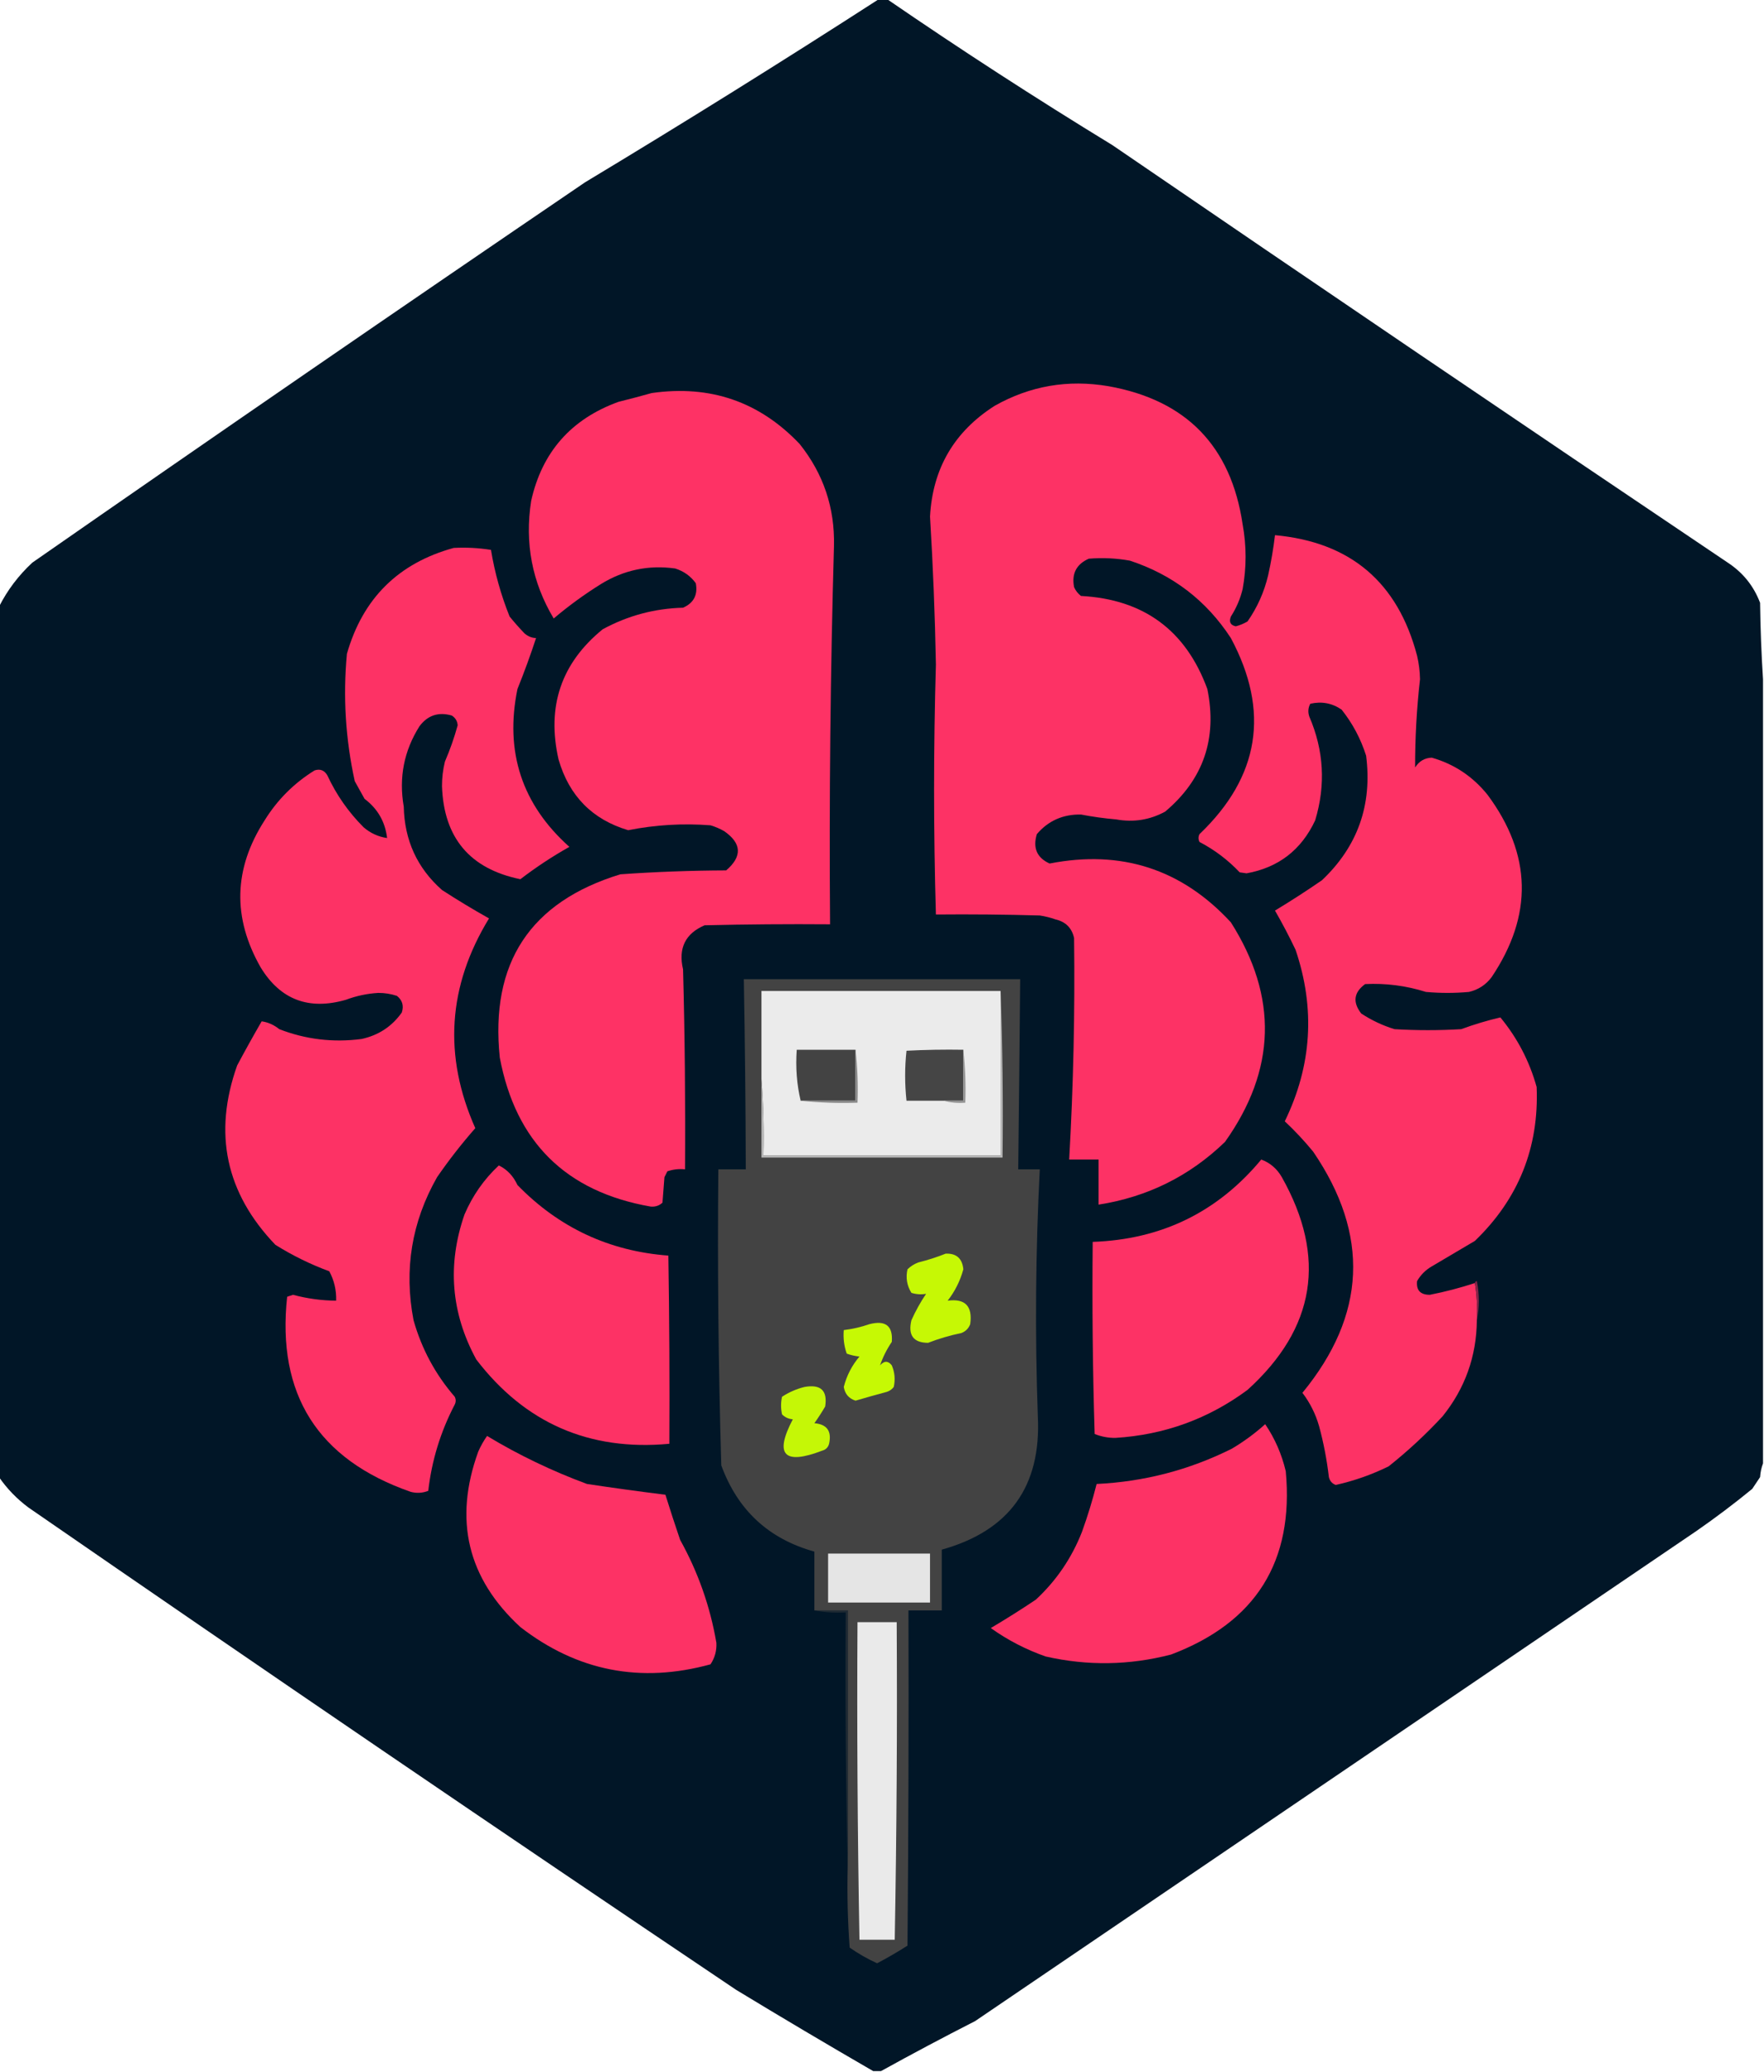 <?xml version="1.0" encoding="UTF-8"?>
<!DOCTYPE svg PUBLIC "-//W3C//DTD SVG 1.1//EN" "http://www.w3.org/Graphics/SVG/1.1/DTD/svg11.dtd">
<svg xmlns="http://www.w3.org/2000/svg" version="1.1" width="900px" height="1057px" style="shape-rendering:geometricPrecision; text-rendering:geometricPrecision; image-rendering:optimizeQuality; fill-rule:evenodd; clip-rule:evenodd" xmlns:xlink="http://www.w3.org/1999/xlink">
<g><path style="opacity:0.998" fill="#011627" d="M 448.5,-0.5 C 449.833,-0.5 451.167,-0.5 452.5,-0.5C 490.087,25.306 528.421,50.139 567.5,74C 671.893,145.391 776.56,216.391 881.5,287C 889.244,292.073 894.744,298.906 898,307.5C 898.169,320.673 898.669,333.673 899.5,346.5C 899.5,479.833 899.5,613.167 899.5,746.5C 898.686,748.631 898.186,750.964 898,753.5C 896.667,755.5 895.333,757.5 894,759.5C 884.783,767.051 875.283,774.218 865.5,781C 742.833,864.333 620.167,947.667 497.5,1031C 481.28,1039.27 465.28,1047.77 449.5,1056.5C 448.167,1056.5 446.833,1056.5 445.5,1056.5C 422.065,1042.94 398.732,1029.11 375.5,1015C 254.647,933.742 134.313,851.742 14.5,769C 8.597,764.599 3.597,759.432 -0.5,753.5C -0.5,605.5 -0.5,457.5 -0.5,309.5C 3.766,301.051 9.433,293.551 16.5,287C 110.152,221.84 204.152,157.173 298.5,93C 349.068,62.559 399.068,31.393 448.5,-0.5 Z"/></g>
<g><path style="opacity:1" fill="#fd3265" d="M 752.5,654.5 C 753.49,660.645 753.823,666.978 753.5,673.5C 753.313,691.896 747.48,708.229 736,722.5C 727.435,731.735 718.268,740.235 708.5,748C 699.876,752.239 690.876,755.406 681.5,757.5C 679.647,756.811 678.481,755.478 678,753.5C 676.979,744.704 675.312,736.037 673,727.5C 671.221,721.275 668.388,715.609 664.5,710.5C 697.078,670.867 698.911,629.867 670,587.5C 665.465,581.968 660.631,576.801 655.5,572C 669.318,543.598 671.152,514.431 661,484.5C 657.755,477.676 654.255,471.009 650.5,464.5C 658.634,459.596 666.634,454.429 674.5,449C 692.698,431.747 700.198,410.58 697,385.5C 694.268,376.868 690.101,369.034 684.5,362C 679.676,358.676 674.343,357.676 668.5,359C 667.409,361.064 667.242,363.231 668,365.5C 675.457,382.791 676.457,400.458 671,418.5C 663.94,433.569 652.274,442.569 636,445.5C 634.833,445.333 633.667,445.167 632.5,445C 626.517,438.681 619.684,433.514 612,429.5C 611.333,428.167 611.333,426.833 612,425.5C 642.659,396.202 647.992,362.869 628,325.5C 615.512,306.359 598.346,293.193 576.5,286C 569.535,284.746 562.535,284.413 555.5,285C 549.177,287.811 546.677,292.645 548,299.5C 548.785,301.286 549.951,302.786 551.5,304C 583.526,305.71 605.026,321.543 616,351.5C 621.144,376.738 613.978,397.571 594.5,414C 586.687,418.264 578.354,419.597 569.5,418C 563.438,417.476 557.438,416.642 551.5,415.5C 542.33,415.345 534.83,418.679 529,425.5C 526.868,432.555 529.035,437.555 535.5,440.5C 572.122,433.351 602.956,443.351 628,470.5C 652.103,508.462 651.103,545.795 625,582.5C 606.964,599.934 585.464,610.601 560.5,614.5C 560.5,606.833 560.5,599.167 560.5,591.5C 555.5,591.5 550.5,591.5 545.5,591.5C 547.645,553.864 548.478,516.197 548,478.5C 546.86,473.36 543.694,470.193 538.5,469C 535.899,468.08 533.232,467.413 530.5,467C 512.836,466.5 495.17,466.333 477.5,466.5C 476.264,424.006 476.264,381.506 477.5,339C 477.029,313.813 476.029,288.646 474.5,263.5C 475.831,239.004 486.831,220.17 507.5,207C 525.543,196.827 544.876,193.494 565.5,197C 605.249,204.082 628.082,227.582 634,267.5C 636,278.5 636,289.5 634,300.5C 632.771,305.529 630.771,310.196 628,314.5C 626.92,317.237 627.754,318.904 630.5,319.5C 632.61,318.946 634.61,318.112 636.5,317C 641.49,309.852 644.99,302.019 647,293.5C 648.529,286.681 649.695,279.847 650.5,273C 688.988,276.509 713.154,297.009 723,334.5C 723.925,338.445 724.425,342.445 724.5,346.5C 722.794,361.466 721.96,376.466 722,391.5C 724.013,388.298 726.846,386.631 730.5,386.5C 741.949,389.76 751.449,396.094 759,405.5C 781.556,435.929 782.223,466.929 761,498.5C 758.072,502.381 754.239,504.881 749.5,506C 742.167,506.667 734.833,506.667 727.5,506C 717.381,502.813 707.048,501.479 696.5,502C 690.704,506.24 690.037,511.24 694.5,517C 699.774,520.47 705.44,523.136 711.5,525C 722.833,525.667 734.167,525.667 745.5,525C 752.135,522.563 758.801,520.563 765.5,519C 774.155,529.474 780.321,541.307 784,554.5C 785.257,585.399 774.757,611.565 752.5,633C 745.167,637.333 737.833,641.667 730.5,646C 727.333,647.833 724.833,650.333 723,653.5C 722.499,658.17 724.666,660.503 729.5,660.5C 737.311,658.964 744.977,656.964 752.5,654.5 Z"/></g>
<g><path style="opacity:1" fill="#fe3265" d="M 332.5,200.5 C 362.339,196.235 387.506,204.902 408,226.5C 420.118,241.686 425.951,259.019 425.5,278.5C 423.669,342.817 423.002,407.151 423.5,471.5C 402.164,471.333 380.831,471.5 359.5,472C 349.636,476.23 345.969,483.73 348.5,494.5C 349.403,528.493 349.736,562.493 349.5,596.5C 346.428,596.183 343.428,596.516 340.5,597.5C 340,598.5 339.5,599.5 339,600.5C 338.667,604.833 338.333,609.167 338,613.5C 336.352,615.028 334.352,615.695 332,615.5C 288.785,607.951 263.118,582.618 255,539.5C 249.977,491.243 270.477,460.076 316.5,446C 334.456,444.735 352.456,444.069 370.5,444C 378.78,436.89 378.446,430.223 369.5,424C 367.283,422.725 364.949,421.725 362.5,421C 348.378,419.915 334.378,420.748 320.5,423.5C 302.235,418.067 290.402,406.067 285,387.5C 278.797,360.44 286.297,338.273 307.5,321C 320.26,314.06 333.926,310.393 348.5,310C 353.953,307.596 356.119,303.429 355,297.5C 352.362,293.872 348.862,291.372 344.5,290C 330.881,288.094 318.214,290.761 306.5,298C 298.08,303.253 290.08,309.087 282.5,315.5C 271.476,297.045 267.643,277.045 271,255.5C 276.547,230.613 291.38,213.779 315.5,205C 321.314,203.553 326.981,202.053 332.5,200.5 Z"/></g>
<g><path style="opacity:1" fill="#fd3265" d="M 231.5,279.5 C 237.868,279.17 244.202,279.504 250.5,280.5C 252.422,292.191 255.589,303.524 260,314.5C 262.382,317.427 264.882,320.261 267.5,323C 269.217,324.559 271.217,325.392 273.5,325.5C 270.632,334.244 267.465,342.91 264,351.5C 257.46,383.546 266.293,410.379 290.5,432C 281.757,436.916 273.423,442.416 265.5,448.5C 239.738,443.231 226.405,427.398 225.5,401C 225.494,396.764 225.994,392.598 227,388.5C 229.593,382.481 231.76,376.315 233.5,370C 233.357,367.849 232.357,366.182 230.5,365C 223.676,363.055 218.176,364.888 214,370.5C 206.089,383.058 203.422,396.725 206,411.5C 206.369,428.659 212.869,442.826 225.5,454C 233.334,459.085 241.334,463.918 249.5,468.5C 228.449,502.985 226.116,538.652 242.5,575.5C 235.529,583.43 229.029,591.763 223,600.5C 210.03,623.32 206.03,647.653 211,673.5C 215.139,688.116 222.139,701.116 232,712.5C 232.667,713.833 232.667,715.167 232,716.5C 224.773,730.347 220.273,745.014 218.5,760.5C 215.554,761.655 212.554,761.821 209.5,761C 162.145,744.485 141.145,711.319 146.5,661.5C 147.5,661.167 148.5,660.833 149.5,660.5C 156.702,662.434 164.035,663.434 171.5,663.5C 171.677,658.195 170.51,653.195 168,648.5C 158.393,644.96 149.226,640.46 140.5,635C 115.179,608.595 108.679,578.095 121,543.5C 125.04,535.919 129.207,528.419 133.5,521C 136.739,521.446 139.739,522.779 142.5,525C 156.016,530.242 170.016,531.909 184.5,530C 193.141,528.106 199.974,523.606 205,516.5C 206.123,513.044 205.29,510.21 202.5,508C 199.425,506.993 196.258,506.493 193,506.5C 187.321,506.838 181.821,508.005 176.5,510C 157.54,515.468 143.04,509.968 133,493.5C 118.505,468.096 119.172,443.096 135,418.5C 141.5,408 150,399.5 160.5,393C 163.308,392.08 165.475,392.913 167,395.5C 171.609,405.439 177.775,414.272 185.5,422C 188.997,425.013 192.997,426.847 197.5,427.5C 196.517,419.201 192.684,412.534 186,407.5C 184.333,404.5 182.667,401.5 181,398.5C 176.283,377.012 174.95,355.345 177,333.5C 185.079,305.254 203.246,287.254 231.5,279.5 Z"/></g>
<g><path style="opacity:1" fill="#434343" d="M 432.5,952.5 C 432.5,908.833 432.5,865.167 432.5,821.5C 426.833,821.5 421.167,821.5 415.5,821.5C 415.5,811.5 415.5,801.5 415.5,791.5C 392.192,785.03 376.359,770.363 368,747.5C 366.523,697.205 366.023,646.872 366.5,596.5C 371.167,596.5 375.833,596.5 380.5,596.5C 380.422,564.163 380.089,531.83 379.5,499.5C 426.5,499.5 473.5,499.5 520.5,499.5C 520.207,531.834 519.873,564.167 519.5,596.5C 523.167,596.5 526.833,596.5 530.5,596.5C 528.349,638.483 528.015,680.483 529.5,722.5C 531.306,758.217 514.972,780.884 480.5,790.5C 480.5,800.833 480.5,811.167 480.5,821.5C 474.833,821.5 469.167,821.5 463.5,821.5C 463.667,878.501 463.5,935.501 463,992.5C 457.939,995.737 452.773,998.737 447.5,1001.5C 442.599,999.271 437.933,996.605 433.5,993.5C 432.501,979.85 432.167,966.183 432.5,952.5 Z"/></g>
<g><path style="opacity:1" fill="#ebebeb" d="M 510.5,505.5 C 510.5,533.5 510.5,561.5 510.5,589.5C 470.167,589.5 429.833,589.5 389.5,589.5C 389.829,576.323 389.495,563.323 388.5,550.5C 388.5,535.5 388.5,520.5 388.5,505.5C 429.167,505.5 469.833,505.5 510.5,505.5 Z"/></g>
<g><path style="opacity:1" fill="#434343" d="M 436.5,535.5 C 436.5,544.167 436.5,552.833 436.5,561.5C 427.167,561.5 417.833,561.5 408.5,561.5C 406.53,553.231 405.864,544.565 406.5,535.5C 416.5,535.5 426.5,535.5 436.5,535.5 Z"/></g>
<g><path style="opacity:1" fill="#454545" d="M 491.5,535.5 C 491.5,544.167 491.5,552.833 491.5,561.5C 488.167,561.5 484.833,561.5 481.5,561.5C 475.167,561.5 468.833,561.5 462.5,561.5C 461.58,552.932 461.58,544.432 462.5,536C 472.161,535.5 481.828,535.334 491.5,535.5 Z"/></g>
<g><path style="opacity:1" fill="#898989" d="M 436.5,535.5 C 437.493,544.318 437.827,553.318 437.5,562.5C 427.652,562.827 417.986,562.494 408.5,561.5C 417.833,561.5 427.167,561.5 436.5,561.5C 436.5,552.833 436.5,544.167 436.5,535.5 Z"/></g>
<g><path style="opacity:1" fill="#949494" d="M 491.5,535.5 C 492.493,544.318 492.827,553.318 492.5,562.5C 488.629,562.815 484.962,562.482 481.5,561.5C 484.833,561.5 488.167,561.5 491.5,561.5C 491.5,552.833 491.5,544.167 491.5,535.5 Z"/></g>
<g><path style="opacity:1" fill="#b7b7b7" d="M 510.5,505.5 C 511.498,533.662 511.831,561.995 511.5,590.5C 470.5,590.5 429.5,590.5 388.5,590.5C 388.5,577.167 388.5,563.833 388.5,550.5C 389.495,563.323 389.829,576.323 389.5,589.5C 429.833,589.5 470.167,589.5 510.5,589.5C 510.5,561.5 510.5,533.5 510.5,505.5 Z"/></g>
<g><path style="opacity:1" fill="#fd3265" d="M 643.5,591.5 C 648.009,593.165 651.509,596.165 654,600.5C 677.015,641.406 671.181,677.573 636.5,709C 616.507,723.8 594.007,731.966 569,733.5C 565.361,733.518 561.861,732.852 558.5,731.5C 557.5,698.84 557.167,666.173 557.5,633.5C 592.58,632.292 621.247,618.292 643.5,591.5 Z"/></g>
<g><path style="opacity:1" fill="#fd3265" d="M 254.5,594.5 C 258.726,596.564 261.892,599.898 264,604.5C 285.149,626.242 310.816,638.242 341,640.5C 341.5,672.498 341.667,704.498 341.5,736.5C 300.681,740.288 267.848,725.955 243,693.5C 230.101,669.779 228.101,645.113 237,619.5C 241.107,609.904 246.94,601.57 254.5,594.5 Z"/></g>
<g><path style="opacity:1" fill="#c6f805" d="M 482.5,639.5 C 487.971,639.301 490.971,641.967 491.5,647.5C 489.898,653.37 487.232,658.703 483.5,663.5C 492.465,662.3 496.298,666.3 495,675.5C 494.167,677.667 492.667,679.167 490.5,680C 484.691,681.202 479.024,682.869 473.5,685C 466.032,684.965 463.198,681.132 465,673.5C 467.12,668.758 469.62,664.258 472.5,660C 469.94,660.438 467.44,660.271 465,659.5C 462.702,655.782 462.035,651.782 463,647.5C 464.579,645.959 466.413,644.792 468.5,644C 473.38,642.788 478.047,641.288 482.5,639.5 Z"/></g>
<g><path style="opacity:1" fill="#872448" d="M 752.5,654.5 C 752.56,653.957 752.893,653.624 753.5,653.5C 754.818,660.322 754.818,666.989 753.5,673.5C 753.823,666.978 753.49,660.645 752.5,654.5 Z"/></g>
<g><path style="opacity:1" fill="#c6f904" d="M 443.5,675.5 C 451.81,673.337 455.644,676.337 455,684.5C 452.4,688.367 450.4,692.367 449,696.5C 451.112,694.078 453.112,694.078 455,696.5C 456.504,700.039 456.837,703.705 456,707.5C 455.097,708.701 453.931,709.535 452.5,710C 447.134,711.439 441.801,712.939 436.5,714.5C 433.092,713.422 431.092,711.089 430.5,707.5C 431.985,701.695 434.652,696.529 438.5,692C 436.236,691.764 434.069,691.264 432,690.5C 430.646,686.637 430.146,682.637 430.5,678.5C 435.052,677.943 439.385,676.943 443.5,675.5 Z"/></g>
<g><path style="opacity:1" fill="#c5f706" d="M 410.5,707.5 C 418.794,706.036 422.294,709.37 421,717.5C 419.291,720.418 417.458,723.252 415.5,726C 421.928,726.55 424.428,730.05 423,736.5C 422.5,738.333 421.333,739.5 419.5,740C 399.972,747.48 394.972,742.147 404.5,724C 402.324,723.837 400.491,723.004 399,721.5C 398.333,718.5 398.333,715.5 399,712.5C 402.61,710.15 406.444,708.484 410.5,707.5 Z"/></g>
<g><path style="opacity:1" fill="#fd3265" d="M 645.5,726.5 C 650.429,733.754 653.929,741.754 656,750.5C 660.253,796.49 640.753,827.656 597.5,844C 576.231,849.531 554.898,849.865 533.5,845C 523.444,841.473 514.111,836.639 505.5,830.5C 513.277,825.899 520.944,821.065 528.5,816C 538.93,806.32 546.763,794.82 552,781.5C 554.945,773.342 557.445,765.176 559.5,757C 583.788,755.845 606.788,749.845 628.5,739C 634.63,735.356 640.297,731.189 645.5,726.5 Z"/></g>
<g><path style="opacity:1" fill="#fd3265" d="M 248.5,732.5 C 264.601,742.215 281.601,750.381 299.5,757C 312.811,758.997 326.145,760.831 339.5,762.5C 341.897,770.192 344.397,777.859 347,785.5C 356.158,801.976 362.325,819.476 365.5,838C 365.715,842.018 364.715,845.685 362.5,849C 326.828,858.798 294.494,852.465 265.5,830C 238.532,805.195 231.366,775.362 244,740.5C 245.259,737.644 246.759,734.977 248.5,732.5 Z"/></g>
<g><path style="opacity:1" fill="#e5e5e5" d="M 422.5,792.5 C 439.833,792.5 457.167,792.5 474.5,792.5C 474.5,800.833 474.5,809.167 474.5,817.5C 457.167,817.5 439.833,817.5 422.5,817.5C 422.5,809.167 422.5,800.833 422.5,792.5 Z"/></g>
<g><path style="opacity:1" fill="#eaeaea" d="M 437.5,827.5 C 444.167,827.5 450.833,827.5 457.5,827.5C 457.812,881.519 457.479,935.519 456.5,989.5C 450.5,989.5 444.5,989.5 438.5,989.5C 437.513,935.53 437.179,881.53 437.5,827.5 Z"/></g>
<g><path style="opacity:1" fill="#1f2a33" d="M 415.5,821.5 C 421.167,821.5 426.833,821.5 432.5,821.5C 432.5,865.167 432.5,908.833 432.5,952.5C 431.501,909.337 431.168,866.003 431.5,822.5C 425.974,822.821 420.64,822.488 415.5,821.5 Z"/></g>
</svg>

